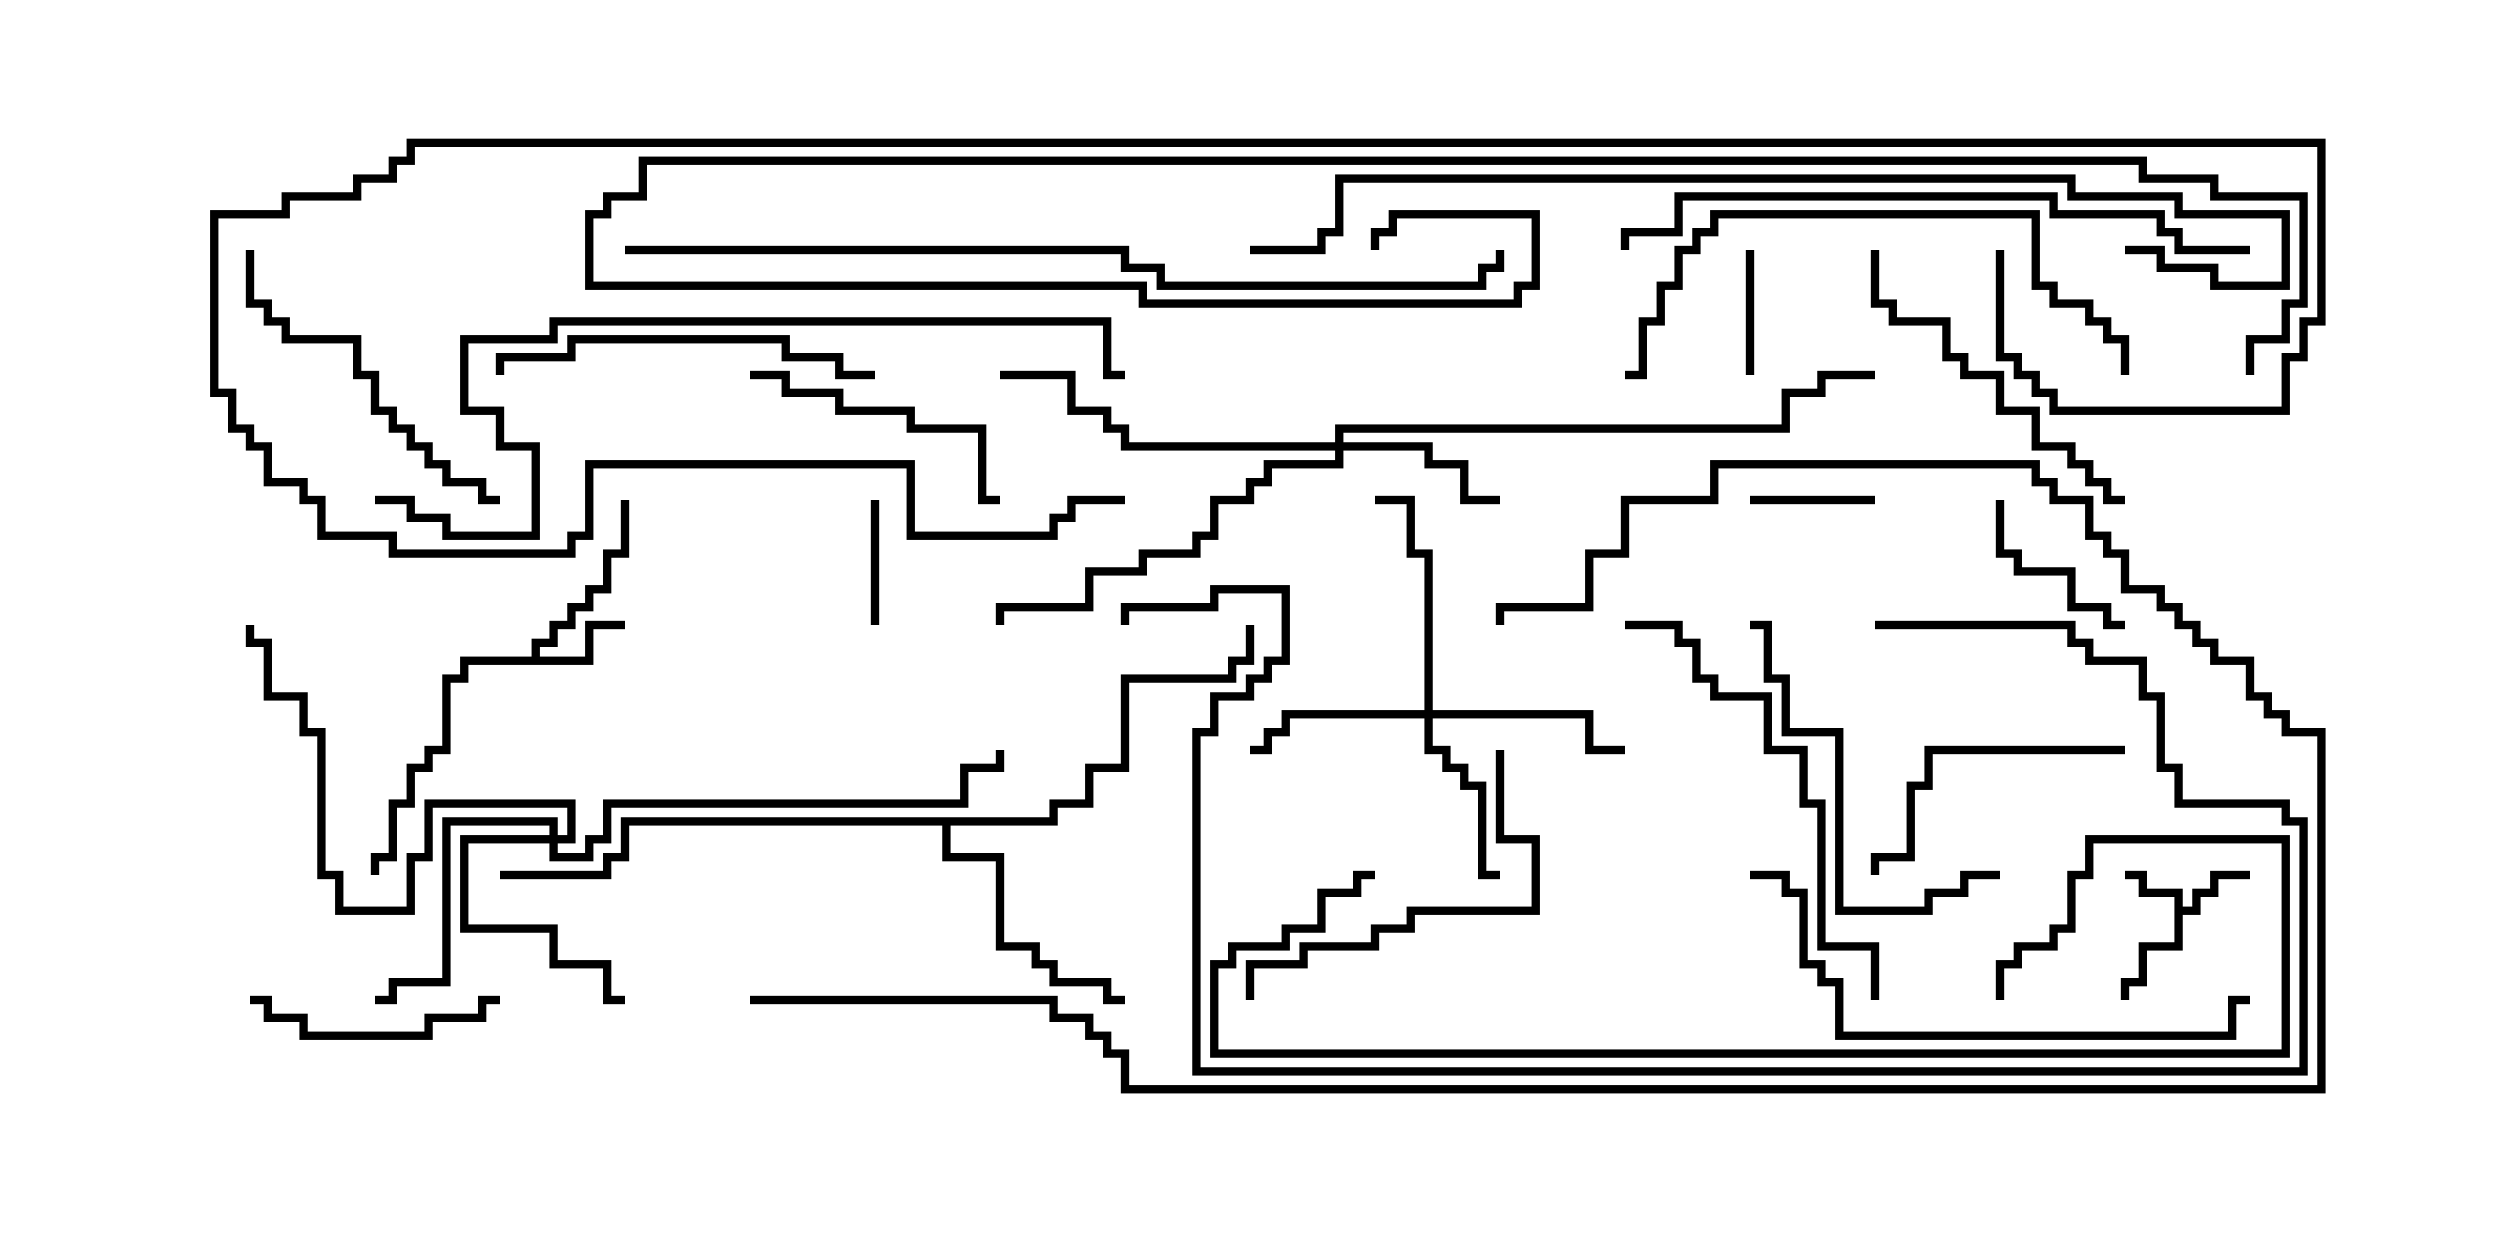 <svg version="1.1" width="30" height="15" xmlns="http://www.w3.org/2000/svg"><path d="M26.093,10.764L25.664,10.764L25.664,10.55L25.5,10.55L25.5,10.45L25.764,10.45L25.764,10.664L26.193,10.664L26.193,10.879L26.307,10.879L26.307,10.664L26.521,10.664L26.521,10.45L27,10.45L27,10.55L26.621,10.55L26.621,10.764L26.407,10.764L26.407,10.979L26.193,10.979L26.193,11.407L25.764,11.407L25.764,11.836L25.55,11.836L25.55,12L25.45,12L25.45,11.736L25.664,11.736L25.664,11.307L26.093,11.307z" stroke="none"/><path d="M6.379,7.879L6.379,7.664L6.593,7.664L6.593,7.45L6.807,7.45L6.807,7.236L7.021,7.236L7.021,7.021L7.236,7.021L7.236,6.593L7.45,6.593L7.45,6L7.55,6L7.55,6.693L7.336,6.693L7.336,7.121L7.121,7.121L7.121,7.336L6.907,7.336L6.907,7.55L6.693,7.55L6.693,7.764L6.479,7.764L6.479,7.879L7.021,7.879L7.021,7.45L7.5,7.45L7.5,7.55L7.121,7.55L7.121,7.979L5.621,7.979L5.621,8.193L5.407,8.193L5.407,9.05L5.193,9.05L5.193,9.264L4.979,9.264L4.979,9.693L4.764,9.693L4.764,10.336L4.55,10.336L4.55,10.5L4.45,10.5L4.45,10.236L4.664,10.236L4.664,9.593L4.879,9.593L4.879,9.164L5.093,9.164L5.093,8.95L5.307,8.95L5.307,8.093L5.521,8.093L5.521,7.879z" stroke="none"/><path d="M12.593,9.807L12.593,9.593L13.021,9.593L13.021,9.164L13.45,9.164L13.45,8.093L14.736,8.093L14.736,7.879L14.95,7.879L14.95,7.5L15.05,7.5L15.05,7.979L14.836,7.979L14.836,8.193L13.55,8.193L13.55,9.264L13.121,9.264L13.121,9.693L12.693,9.693L12.693,9.907L11.407,9.907L11.407,10.236L12.05,10.236L12.05,11.307L12.479,11.307L12.479,11.521L12.693,11.521L12.693,11.736L13.336,11.736L13.336,11.95L13.5,11.95L13.5,12.05L13.236,12.05L13.236,11.836L12.593,11.836L12.593,11.621L12.379,11.621L12.379,11.407L11.95,11.407L11.95,10.336L11.307,10.336L11.307,9.907L7.55,9.907L7.55,10.336L7.336,10.336L7.336,10.55L6,10.55L6,10.45L7.236,10.45L7.236,10.236L7.45,10.236L7.45,9.807z" stroke="none"/><path d="M16.021,5.307L16.021,5.093L21.379,5.093L21.379,4.664L21.807,4.664L21.807,4.45L22.5,4.45L22.5,4.55L21.907,4.55L21.907,4.764L21.479,4.764L21.479,5.193L16.121,5.193L16.121,5.307L17.193,5.307L17.193,5.521L17.621,5.521L17.621,5.95L18,5.95L18,6.05L17.521,6.05L17.521,5.621L17.093,5.621L17.093,5.407L16.121,5.407L16.121,5.621L15.264,5.621L15.264,5.836L15.05,5.836L15.05,6.05L14.621,6.05L14.621,6.479L14.407,6.479L14.407,6.693L13.764,6.693L13.764,6.907L13.121,6.907L13.121,7.336L12.05,7.336L12.05,7.5L11.95,7.5L11.95,7.236L13.021,7.236L13.021,6.807L13.664,6.807L13.664,6.593L14.307,6.593L14.307,6.379L14.521,6.379L14.521,5.95L14.95,5.95L14.95,5.736L15.164,5.736L15.164,5.521L16.021,5.521L16.021,5.407L13.45,5.407L13.45,5.193L13.236,5.193L13.236,4.979L12.807,4.979L12.807,4.55L12,4.55L12,4.45L12.907,4.45L12.907,4.879L13.336,4.879L13.336,5.093L13.55,5.093L13.55,5.307z" stroke="none"/><path d="M6.593,10.021L6.593,9.907L5.407,9.907L5.407,11.836L4.764,11.836L4.764,12.05L4.5,12.05L4.5,11.95L4.664,11.95L4.664,11.736L5.307,11.736L5.307,9.807L6.693,9.807L6.693,10.021L6.807,10.021L6.807,9.693L5.193,9.693L5.193,10.336L4.979,10.336L4.979,10.979L4.021,10.979L4.021,10.55L3.807,10.55L3.807,8.836L3.593,8.836L3.593,8.407L3.164,8.407L3.164,7.764L2.95,7.764L2.95,7.5L3.05,7.5L3.05,7.664L3.264,7.664L3.264,8.307L3.693,8.307L3.693,8.736L3.907,8.736L3.907,10.45L4.121,10.45L4.121,10.879L4.879,10.879L4.879,10.236L5.093,10.236L5.093,9.593L6.907,9.593L6.907,10.121L6.693,10.121L6.693,10.236L7.021,10.236L7.021,10.021L7.236,10.021L7.236,9.593L11.521,9.593L11.521,9.164L11.95,9.164L11.95,9L12.05,9L12.05,9.264L11.621,9.264L11.621,9.693L7.336,9.693L7.336,10.121L7.121,10.121L7.121,10.336L6.593,10.336L6.593,10.121L5.621,10.121L5.621,11.093L6.693,11.093L6.693,11.521L7.336,11.521L7.336,11.95L7.5,11.95L7.5,12.05L7.236,12.05L7.236,11.621L6.593,11.621L6.593,11.193L5.521,11.193L5.521,10.021z" stroke="none"/><path d="M17.093,8.521L17.093,6.693L16.879,6.693L16.879,6.05L16.5,6.05L16.5,5.95L16.979,5.95L16.979,6.593L17.193,6.593L17.193,8.521L19.121,8.521L19.121,8.95L19.5,8.95L19.5,9.05L19.021,9.05L19.021,8.621L17.193,8.621L17.193,8.95L17.407,8.95L17.407,9.164L17.621,9.164L17.621,9.379L17.836,9.379L17.836,10.45L18,10.45L18,10.55L17.736,10.55L17.736,9.479L17.521,9.479L17.521,9.264L17.307,9.264L17.307,9.05L17.093,9.05L17.093,8.621L15.479,8.621L15.479,8.836L15.264,8.836L15.264,9.05L15,9.05L15,8.95L15.164,8.95L15.164,8.736L15.379,8.736L15.379,8.521z" stroke="none"/><path d="M21,6.05L21,5.95L22.5,5.95L22.5,6.05z" stroke="none"/><path d="M20.95,3L21.05,3L21.05,4.5L20.95,4.5z" stroke="none"/><path d="M10.55,7.5L10.45,7.5L10.45,6L10.55,6z" stroke="none"/><path d="M23.95,6L24.05,6L24.05,6.593L24.264,6.593L24.264,6.807L24.907,6.807L24.907,7.236L25.336,7.236L25.336,7.45L25.5,7.45L25.5,7.55L25.236,7.55L25.236,7.336L24.807,7.336L24.807,6.907L24.164,6.907L24.164,6.693L23.95,6.693z" stroke="none"/><path d="M6,11.95L6,12.05L5.836,12.05L5.836,12.264L5.193,12.264L5.193,12.479L3.593,12.479L3.593,12.264L3.164,12.264L3.164,12.05L3,12.05L3,11.95L3.264,11.95L3.264,12.164L3.693,12.164L3.693,12.379L5.093,12.379L5.093,12.164L5.736,12.164L5.736,11.95z" stroke="none"/><path d="M25.5,8.95L25.5,9.05L23.193,9.05L23.193,9.479L22.979,9.479L22.979,10.336L22.55,10.336L22.55,10.5L22.45,10.5L22.45,10.236L22.879,10.236L22.879,9.379L23.093,9.379L23.093,8.95z" stroke="none"/><path d="M9,4.55L9,4.45L9.479,4.45L9.479,4.664L10.121,4.664L10.121,4.879L10.979,4.879L10.979,5.093L11.836,5.093L11.836,5.95L12,5.95L12,6.05L11.736,6.05L11.736,5.193L10.879,5.193L10.879,4.979L10.021,4.979L10.021,4.764L9.379,4.764L9.379,4.55z" stroke="none"/><path d="M2.95,3L3.05,3L3.05,3.593L3.264,3.593L3.264,3.807L3.479,3.807L3.479,4.021L4.336,4.021L4.336,4.45L4.55,4.45L4.55,4.879L4.764,4.879L4.764,5.093L4.979,5.093L4.979,5.307L5.193,5.307L5.193,5.521L5.407,5.521L5.407,5.736L5.836,5.736L5.836,5.95L6,5.95L6,6.05L5.736,6.05L5.736,5.836L5.307,5.836L5.307,5.621L5.093,5.621L5.093,5.407L4.879,5.407L4.879,5.193L4.664,5.193L4.664,4.979L4.45,4.979L4.45,4.55L4.236,4.55L4.236,4.121L3.379,4.121L3.379,3.907L3.164,3.907L3.164,3.693L2.95,3.693z" stroke="none"/><path d="M17.95,9L18.05,9L18.05,10.021L18.479,10.021L18.479,10.979L16.979,10.979L16.979,11.193L16.55,11.193L16.55,11.407L15.693,11.407L15.693,11.621L15.05,11.621L15.05,12L14.95,12L14.95,11.521L15.593,11.521L15.593,11.307L16.45,11.307L16.45,11.093L16.879,11.093L16.879,10.879L18.379,10.879L18.379,10.121L17.95,10.121z" stroke="none"/><path d="M22.45,3L22.55,3L22.55,3.593L22.764,3.593L22.764,3.807L23.407,3.807L23.407,4.236L23.621,4.236L23.621,4.45L24.05,4.45L24.05,4.879L24.479,4.879L24.479,5.307L24.907,5.307L24.907,5.521L25.121,5.521L25.121,5.736L25.336,5.736L25.336,5.95L25.5,5.95L25.5,6.05L25.236,6.05L25.236,5.836L25.021,5.836L25.021,5.621L24.807,5.621L24.807,5.407L24.379,5.407L24.379,4.979L23.95,4.979L23.95,4.55L23.521,4.55L23.521,4.336L23.307,4.336L23.307,3.907L22.664,3.907L22.664,3.693L22.45,3.693z" stroke="none"/><path d="M24,10.45L24,10.55L23.621,10.55L23.621,10.764L23.193,10.764L23.193,10.979L22.021,10.979L22.021,8.836L21.379,8.836L21.379,8.193L21.164,8.193L21.164,7.55L21,7.55L21,7.45L21.264,7.45L21.264,8.093L21.479,8.093L21.479,8.736L22.121,8.736L22.121,10.879L23.093,10.879L23.093,10.664L23.521,10.664L23.521,10.45z" stroke="none"/><path d="M10.5,4.45L10.5,4.55L10.021,4.55L10.021,4.336L9.379,4.336L9.379,4.121L6.907,4.121L6.907,4.336L6.05,4.336L6.05,4.5L5.95,4.5L5.95,4.236L6.807,4.236L6.807,4.021L9.479,4.021L9.479,4.236L10.121,4.236L10.121,4.45z" stroke="none"/><path d="M22.55,12L22.45,12L22.45,11.407L21.807,11.407L21.807,9.693L21.593,9.693L21.593,9.05L21.164,9.05L21.164,8.407L20.521,8.407L20.521,8.193L20.307,8.193L20.307,7.764L20.093,7.764L20.093,7.55L19.5,7.55L19.5,7.45L20.193,7.45L20.193,7.664L20.407,7.664L20.407,8.093L20.621,8.093L20.621,8.307L21.264,8.307L21.264,8.95L21.693,8.95L21.693,9.593L21.907,9.593L21.907,11.307L22.55,11.307z" stroke="none"/><path d="M19.5,4.55L19.5,4.45L19.664,4.45L19.664,3.807L19.879,3.807L19.879,3.379L20.093,3.379L20.093,2.95L20.307,2.95L20.307,2.736L20.521,2.736L20.521,2.521L24.479,2.521L24.479,3.379L24.693,3.379L24.693,3.593L25.121,3.593L25.121,3.807L25.336,3.807L25.336,4.021L25.55,4.021L25.55,4.5L25.45,4.5L25.45,4.121L25.236,4.121L25.236,3.907L25.021,3.907L25.021,3.693L24.593,3.693L24.593,3.479L24.379,3.479L24.379,2.621L20.621,2.621L20.621,2.836L20.407,2.836L20.407,3.05L20.193,3.05L20.193,3.479L19.979,3.479L19.979,3.907L19.764,3.907L19.764,4.55z" stroke="none"/><path d="M27,11.95L27,12.05L26.836,12.05L26.836,12.479L22.021,12.479L22.021,11.836L21.807,11.836L21.807,11.621L21.593,11.621L21.593,10.764L21.379,10.764L21.379,10.55L21,10.55L21,10.45L21.479,10.45L21.479,10.664L21.693,10.664L21.693,11.521L21.907,11.521L21.907,11.736L22.121,11.736L22.121,12.379L26.736,12.379L26.736,11.95z" stroke="none"/><path d="M27,2.95L27,3.05L26.093,3.05L26.093,2.836L25.879,2.836L25.879,2.621L24.593,2.621L24.593,2.407L20.193,2.407L20.193,2.836L19.55,2.836L19.55,3L19.45,3L19.45,2.736L20.093,2.736L20.093,2.307L24.693,2.307L24.693,2.521L25.979,2.521L25.979,2.736L26.193,2.736L26.193,2.95z" stroke="none"/><path d="M24.05,12L23.95,12L23.95,11.521L24.164,11.521L24.164,11.307L24.593,11.307L24.593,11.093L24.807,11.093L24.807,10.45L25.021,10.45L25.021,10.021L27.479,10.021L27.479,12.693L14.521,12.693L14.521,11.521L14.736,11.521L14.736,11.307L15.379,11.307L15.379,11.093L15.807,11.093L15.807,10.664L16.236,10.664L16.236,10.45L16.5,10.45L16.5,10.55L16.336,10.55L16.336,10.764L15.907,10.764L15.907,11.193L15.479,11.193L15.479,11.407L14.836,11.407L14.836,11.621L14.621,11.621L14.621,12.593L27.379,12.593L27.379,10.121L25.121,10.121L25.121,10.55L24.907,10.55L24.907,11.193L24.693,11.193L24.693,11.407L24.264,11.407L24.264,11.621L24.05,11.621z" stroke="none"/><path d="M22.5,7.55L22.5,7.45L24.907,7.45L24.907,7.664L25.121,7.664L25.121,7.879L25.764,7.879L25.764,8.307L25.979,8.307L25.979,9.164L26.193,9.164L26.193,9.593L27.479,9.593L27.479,9.807L27.693,9.807L27.693,12.907L14.307,12.907L14.307,8.736L14.521,8.736L14.521,8.307L14.95,8.307L14.95,8.093L15.164,8.093L15.164,7.879L15.379,7.879L15.379,7.121L14.621,7.121L14.621,7.336L13.55,7.336L13.55,7.5L13.45,7.5L13.45,7.236L14.521,7.236L14.521,7.021L15.479,7.021L15.479,7.979L15.264,7.979L15.264,8.193L15.05,8.193L15.05,8.407L14.621,8.407L14.621,8.836L14.407,8.836L14.407,12.807L27.593,12.807L27.593,9.907L27.379,9.907L27.379,9.693L26.093,9.693L26.093,9.264L25.879,9.264L25.879,8.407L25.664,8.407L25.664,7.979L25.021,7.979L25.021,7.764L24.807,7.764L24.807,7.55z" stroke="none"/><path d="M4.5,6.05L4.5,5.95L4.979,5.95L4.979,6.164L5.407,6.164L5.407,6.379L6.379,6.379L6.379,5.407L5.95,5.407L5.95,4.979L5.521,4.979L5.521,4.021L6.593,4.021L6.593,3.807L13.336,3.807L13.336,4.45L13.5,4.45L13.5,4.55L13.236,4.55L13.236,3.907L6.693,3.907L6.693,4.121L5.621,4.121L5.621,4.879L6.05,4.879L6.05,5.307L6.479,5.307L6.479,6.479L5.307,6.479L5.307,6.264L4.879,6.264L4.879,6.05z" stroke="none"/><path d="M9,12.05L9,11.95L12.693,11.95L12.693,12.164L13.121,12.164L13.121,12.379L13.336,12.379L13.336,12.593L13.55,12.593L13.55,13.021L27.807,13.021L27.807,8.836L27.379,8.836L27.379,8.621L27.164,8.621L27.164,8.407L26.95,8.407L26.95,7.979L26.521,7.979L26.521,7.764L26.307,7.764L26.307,7.55L26.093,7.55L26.093,7.336L25.879,7.336L25.879,7.121L25.45,7.121L25.45,6.693L25.236,6.693L25.236,6.479L25.021,6.479L25.021,6.05L24.593,6.05L24.593,5.836L24.379,5.836L24.379,5.621L20.621,5.621L20.621,6.05L19.55,6.05L19.55,6.693L19.121,6.693L19.121,7.336L18.05,7.336L18.05,7.5L17.95,7.5L17.95,7.236L19.021,7.236L19.021,6.593L19.45,6.593L19.45,5.95L20.521,5.95L20.521,5.521L24.479,5.521L24.479,5.736L24.693,5.736L24.693,5.95L25.121,5.95L25.121,6.379L25.336,6.379L25.336,6.593L25.55,6.593L25.55,7.021L25.979,7.021L25.979,7.236L26.193,7.236L26.193,7.45L26.407,7.45L26.407,7.664L26.621,7.664L26.621,7.879L27.05,7.879L27.05,8.307L27.264,8.307L27.264,8.521L27.479,8.521L27.479,8.736L27.907,8.736L27.907,13.121L13.45,13.121L13.45,12.693L13.236,12.693L13.236,12.479L13.021,12.479L13.021,12.264L12.593,12.264L12.593,12.05z" stroke="none"/><path d="M25.5,3.05L25.5,2.95L25.979,2.95L25.979,3.164L26.621,3.164L26.621,3.379L27.379,3.379L27.379,2.621L26.093,2.621L26.093,2.407L24.807,2.407L24.807,2.193L16.121,2.193L16.121,2.836L15.907,2.836L15.907,3.05L15,3.05L15,2.95L15.807,2.95L15.807,2.736L16.021,2.736L16.021,2.093L24.907,2.093L24.907,2.307L26.193,2.307L26.193,2.521L27.479,2.521L27.479,3.479L26.521,3.479L26.521,3.264L25.879,3.264L25.879,3.05z" stroke="none"/><path d="M7.5,3.05L7.5,2.95L13.55,2.95L13.55,3.164L13.979,3.164L13.979,3.379L17.736,3.379L17.736,3.164L17.95,3.164L17.95,3L18.05,3L18.05,3.264L17.836,3.264L17.836,3.479L13.879,3.479L13.879,3.264L13.45,3.264L13.45,3.05z" stroke="none"/><path d="M27.05,4.5L26.95,4.5L26.95,4.021L27.379,4.021L27.379,3.593L27.593,3.593L27.593,2.407L26.521,2.407L26.521,2.193L25.664,2.193L25.664,1.979L7.764,1.979L7.764,2.407L7.336,2.407L7.336,2.621L7.121,2.621L7.121,3.379L13.764,3.379L13.764,3.593L18.164,3.593L18.164,3.379L18.379,3.379L18.379,2.621L16.764,2.621L16.764,2.836L16.55,2.836L16.55,3L16.45,3L16.45,2.736L16.664,2.736L16.664,2.521L18.479,2.521L18.479,3.479L18.264,3.479L18.264,3.693L13.664,3.693L13.664,3.479L7.021,3.479L7.021,2.521L7.236,2.521L7.236,2.307L7.664,2.307L7.664,1.879L25.764,1.879L25.764,2.093L26.621,2.093L26.621,2.307L27.693,2.307L27.693,3.693L27.479,3.693L27.479,4.121L27.05,4.121z" stroke="none"/><path d="M23.95,3L24.05,3L24.05,4.236L24.264,4.236L24.264,4.45L24.479,4.45L24.479,4.664L24.693,4.664L24.693,4.879L27.379,4.879L27.379,4.236L27.593,4.236L27.593,3.807L27.807,3.807L27.807,1.764L4.979,1.764L4.979,1.979L4.764,1.979L4.764,2.193L4.336,2.193L4.336,2.407L3.479,2.407L3.479,2.621L2.621,2.621L2.621,4.664L2.836,4.664L2.836,5.093L3.05,5.093L3.05,5.307L3.264,5.307L3.264,5.736L3.693,5.736L3.693,5.95L3.907,5.95L3.907,6.379L4.764,6.379L4.764,6.593L6.807,6.593L6.807,6.379L7.021,6.379L7.021,5.521L10.979,5.521L10.979,6.379L12.593,6.379L12.593,6.164L12.807,6.164L12.807,5.95L13.5,5.95L13.5,6.05L12.907,6.05L12.907,6.264L12.693,6.264L12.693,6.479L10.879,6.479L10.879,5.621L7.121,5.621L7.121,6.479L6.907,6.479L6.907,6.693L4.664,6.693L4.664,6.479L3.807,6.479L3.807,6.05L3.593,6.05L3.593,5.836L3.164,5.836L3.164,5.407L2.95,5.407L2.95,5.193L2.736,5.193L2.736,4.764L2.521,4.764L2.521,2.521L3.379,2.521L3.379,2.307L4.236,2.307L4.236,2.093L4.664,2.093L4.664,1.879L4.879,1.879L4.879,1.664L27.907,1.664L27.907,3.907L27.693,3.907L27.693,4.336L27.479,4.336L27.479,4.979L24.593,4.979L24.593,4.764L24.379,4.764L24.379,4.55L24.164,4.55L24.164,4.336L23.95,4.336z" stroke="none"/></svg>